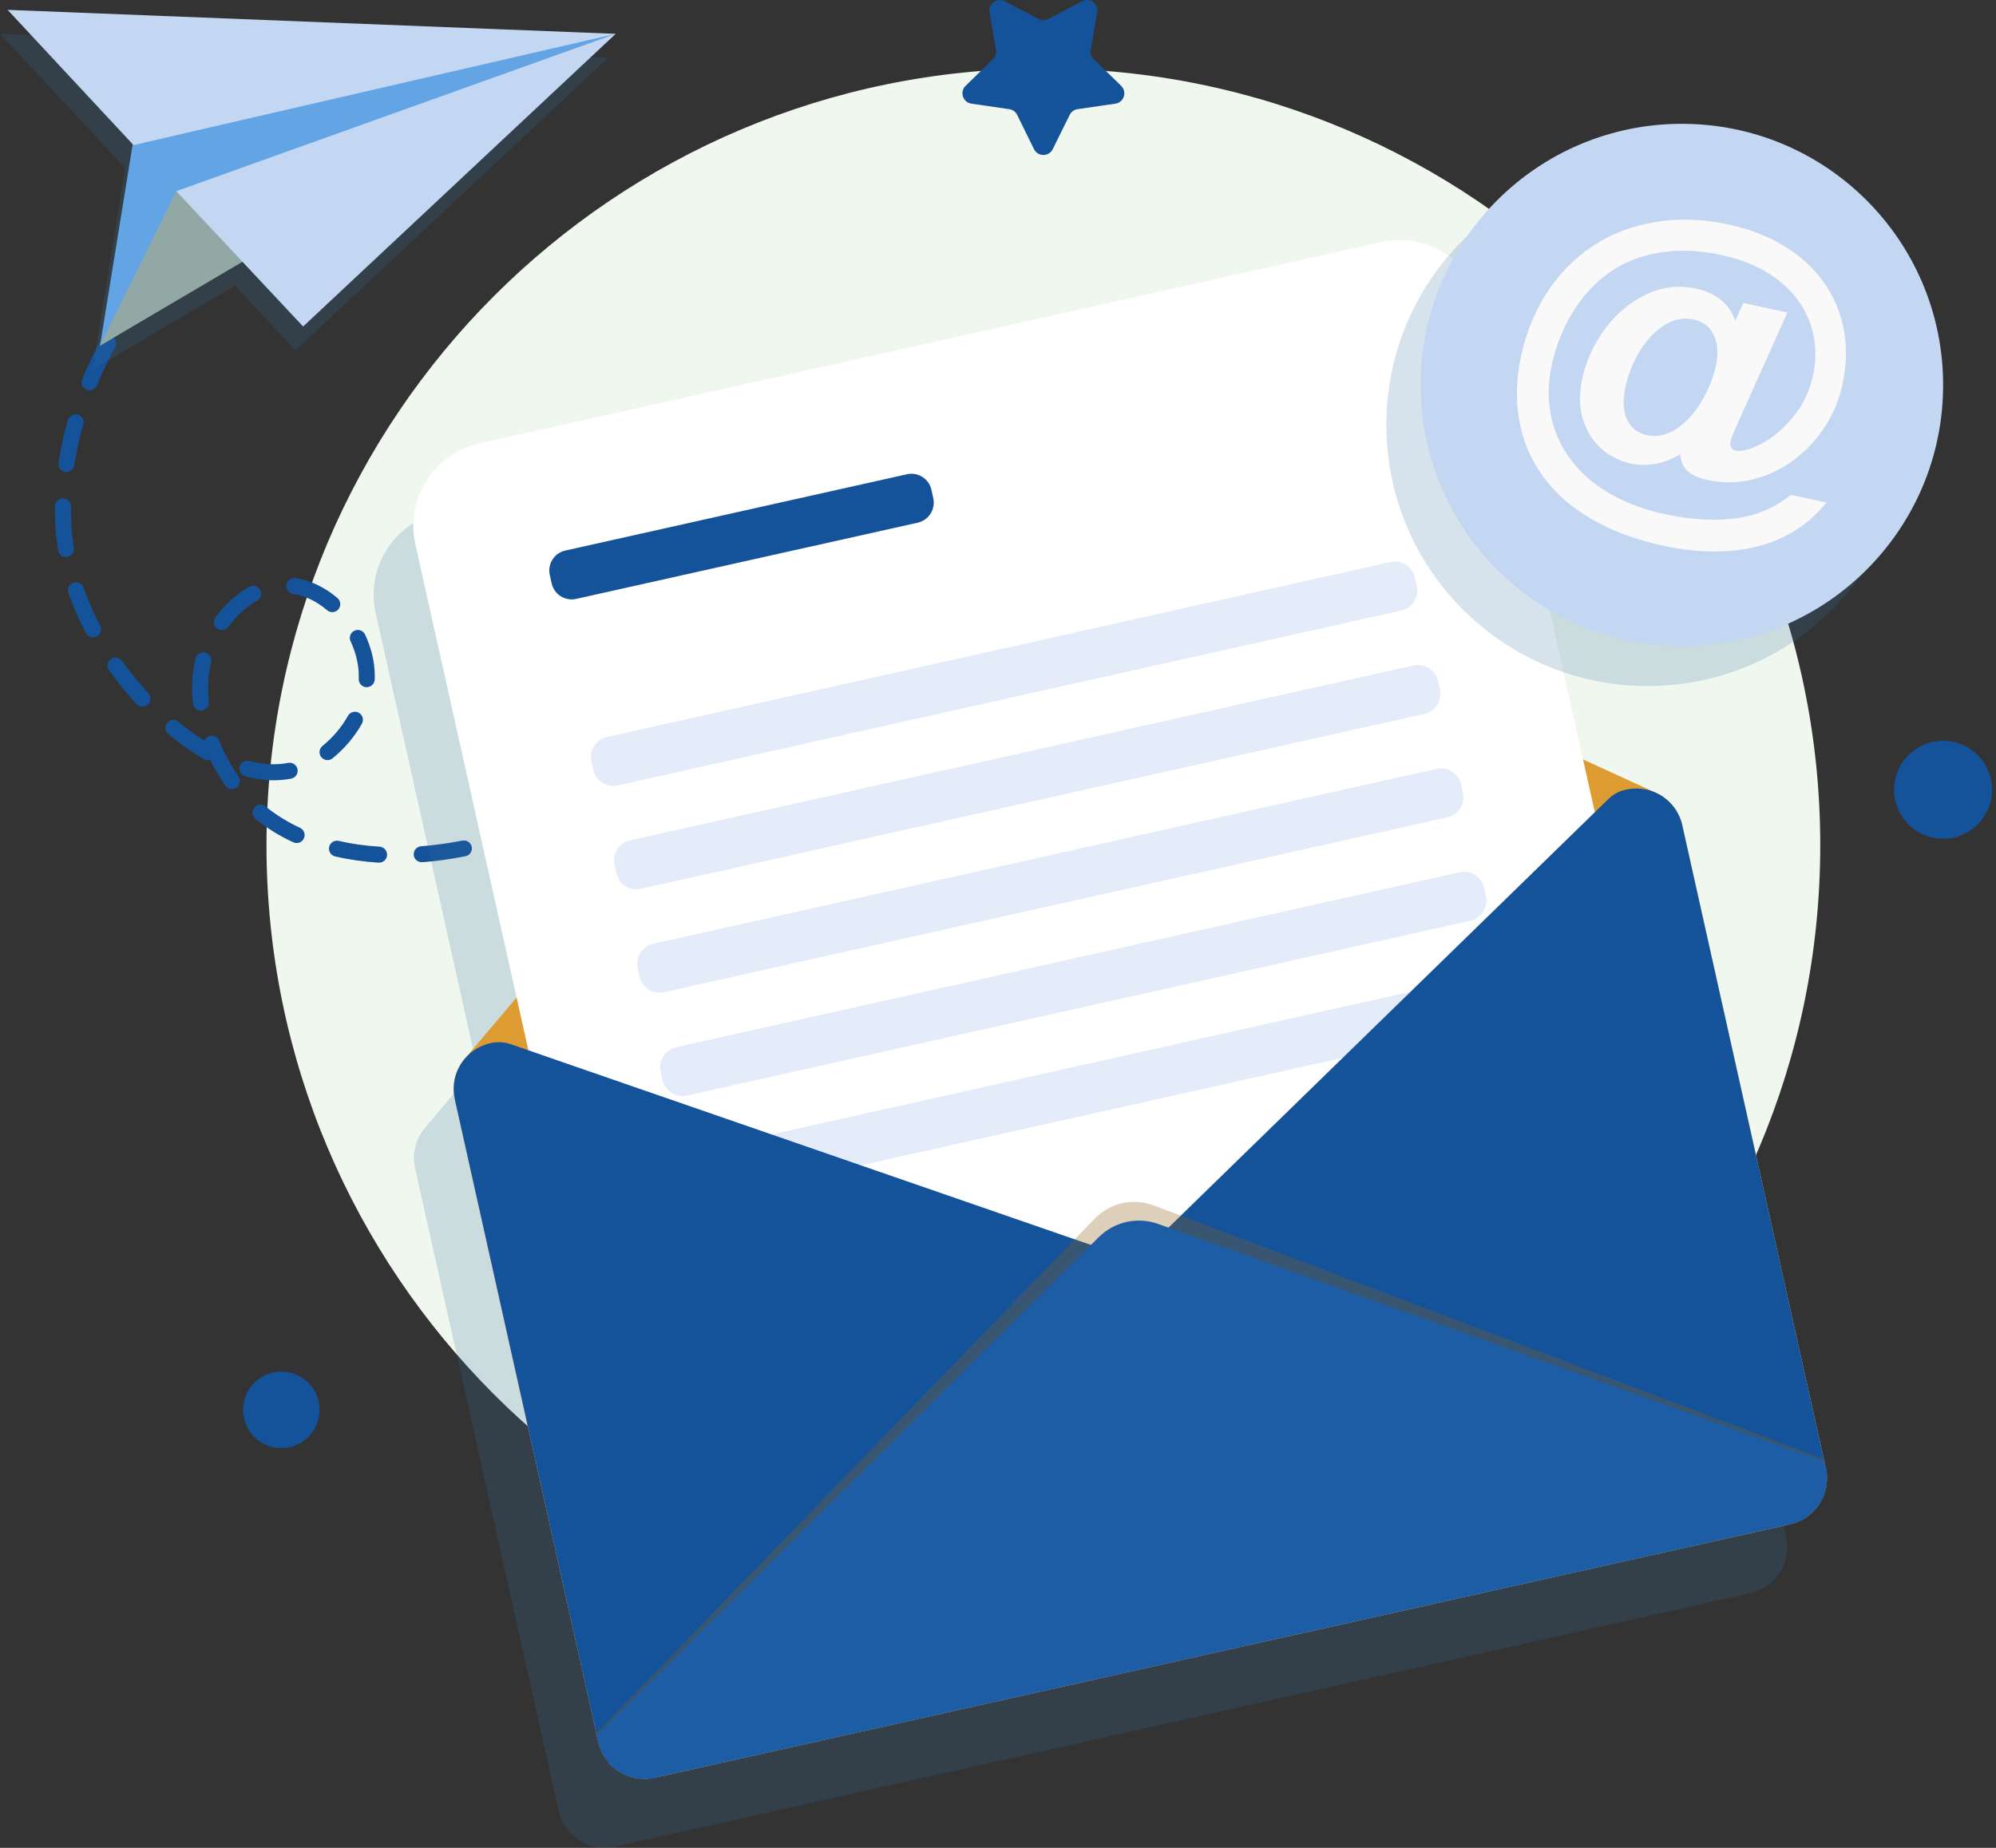 <svg width="216" height="200" viewBox="0 0 216 200" fill="none" xmlns="http://www.w3.org/2000/svg">
<rect x="0" y="0" width="216" height="200" fill="#333333" stroke="none"/>
<path d="M34.579 152.597C34.579 154.878 32.729 156.736 30.44 156.736C28.151 156.736 26.301 154.878 26.301 152.597C26.301 150.308 28.151 148.45 30.44 148.45C32.729 148.45 34.579 150.308 34.579 152.597Z" fill="#14539A"/>
<path d="M215.576 85.483C215.576 88.411 213.204 90.783 210.277 90.783C207.349 90.783 204.969 88.411 204.969 85.483C204.969 82.547 207.349 80.175 210.277 80.175C213.204 80.175 215.576 82.547 215.576 85.483Z" fill="#14539A"/>
<path d="M196.982 91.479C196.982 137.908 159.344 175.554 112.915 175.554C66.477 175.554 28.839 137.908 28.839 91.479C28.839 45.05 66.477 7.412 112.915 7.412C159.344 7.412 196.982 45.05 196.982 91.479Z" fill="#F0F7EE"/>
<path d="M41.023 93.37C41.007 93.37 40.99 93.37 40.973 93.37C39.34 93.27 37.755 93.038 36.271 92.698C35.806 92.59 35.516 92.126 35.624 91.662C35.723 91.197 36.196 90.907 36.66 91.014C38.054 91.338 39.538 91.545 41.081 91.637C41.554 91.67 41.919 92.076 41.886 92.557C41.861 93.013 41.479 93.37 41.023 93.37ZM45.635 93.32C45.187 93.32 44.805 92.98 44.772 92.524C44.739 92.051 45.095 91.628 45.568 91.595C47.028 91.479 48.529 91.272 50.039 90.981C50.511 90.89 50.959 91.189 51.05 91.662C51.142 92.126 50.843 92.582 50.37 92.673C48.803 92.989 47.227 93.204 45.701 93.32C45.679 93.32 45.657 93.32 45.635 93.32ZM54.675 91.562C54.302 91.562 53.962 91.321 53.846 90.948C53.705 90.492 53.962 90.011 54.418 89.87C55.836 89.43 57.271 88.908 58.672 88.319C59.12 88.137 59.618 88.344 59.809 88.784C59.991 89.223 59.784 89.737 59.344 89.92C57.885 90.525 56.4 91.064 54.932 91.52C54.843 91.548 54.758 91.562 54.675 91.562ZM32.099 91.247C31.974 91.247 31.85 91.222 31.734 91.164C30.224 90.467 28.848 89.613 27.645 88.618C27.272 88.311 27.222 87.763 27.529 87.398C27.828 87.034 28.375 86.975 28.74 87.282C29.835 88.178 31.087 88.958 32.464 89.596C32.895 89.795 33.086 90.31 32.887 90.741C32.737 91.064 32.422 91.247 32.099 91.247ZM25.099 85.408C24.825 85.408 24.56 85.275 24.386 85.035C23.788 84.164 23.241 83.227 22.76 82.256C22.553 82.314 22.312 82.289 22.105 82.173C20.803 81.435 19.492 80.514 18.198 79.453C17.833 79.146 17.784 78.607 18.09 78.234C18.389 77.869 18.936 77.819 19.301 78.118C20.23 78.889 21.176 79.569 22.113 80.166C22.196 79.951 22.37 79.776 22.594 79.685C23.034 79.511 23.54 79.718 23.722 80.166C24.261 81.51 24.991 82.853 25.812 84.056C26.086 84.446 25.986 84.985 25.596 85.259C25.439 85.358 25.273 85.408 25.099 85.408ZM29.627 84.454C28.649 84.454 27.62 84.313 26.559 84.039C26.102 83.915 25.82 83.451 25.945 82.986C26.061 82.522 26.534 82.24 26.998 82.364C28.499 82.754 29.918 82.82 31.178 82.571C31.651 82.48 32.099 82.787 32.198 83.251C32.29 83.724 31.983 84.18 31.518 84.272C30.913 84.388 30.274 84.454 29.627 84.454ZM35.45 82.273C35.193 82.273 34.944 82.157 34.77 81.949C34.471 81.576 34.529 81.029 34.902 80.73C36.022 79.826 36.967 78.706 37.656 77.479C37.888 77.064 38.411 76.915 38.834 77.147C39.248 77.379 39.398 77.902 39.165 78.325C38.377 79.735 37.274 81.037 35.989 82.074C35.831 82.206 35.64 82.273 35.45 82.273ZM21.74 76.907C21.308 76.907 20.935 76.583 20.886 76.144C20.811 75.563 20.778 74.983 20.778 74.418C20.778 73.324 20.91 72.254 21.168 71.242C21.284 70.786 21.756 70.504 22.221 70.62C22.685 70.744 22.959 71.217 22.843 71.673C22.619 72.544 22.511 73.465 22.511 74.418C22.511 74.908 22.536 75.422 22.602 75.936C22.652 76.417 22.32 76.84 21.839 76.898C21.806 76.904 21.773 76.907 21.74 76.907ZM15.412 76.475C15.179 76.475 14.947 76.384 14.773 76.202C13.711 75.049 12.708 73.813 11.795 72.536C11.522 72.146 11.605 71.607 11.995 71.325C12.384 71.051 12.923 71.142 13.205 71.532C14.076 72.751 15.03 73.921 16.05 75.024C16.374 75.372 16.349 75.92 16 76.251C15.835 76.401 15.619 76.475 15.412 76.475ZM39.688 74.377C39.677 74.377 39.666 74.377 39.655 74.377C39.174 74.36 38.8 73.954 38.817 73.481C38.822 73.382 38.825 73.282 38.825 73.183C38.825 73.006 38.82 72.829 38.809 72.652C38.734 71.59 38.435 70.471 37.938 69.409C37.739 68.978 37.921 68.463 38.352 68.264C38.784 68.057 39.306 68.248 39.505 68.679C40.094 69.923 40.451 71.258 40.534 72.536C40.55 72.751 40.559 72.967 40.559 73.183C40.559 73.304 40.556 73.426 40.55 73.548C40.534 74.012 40.144 74.377 39.688 74.377ZM10.07 68.978C9.755 68.978 9.457 68.812 9.299 68.522C8.635 67.269 8.071 66.008 7.624 64.781C7.546 64.576 7.474 64.369 7.408 64.159C7.25 63.711 7.499 63.222 7.947 63.064C8.403 62.915 8.893 63.155 9.042 63.611C9.108 63.805 9.177 63.996 9.249 64.184C9.672 65.345 10.203 66.531 10.833 67.709C11.057 68.132 10.891 68.654 10.468 68.878C10.344 68.945 10.203 68.978 10.07 68.978ZM24.012 68.198C23.83 68.198 23.656 68.148 23.498 68.032C23.117 67.75 23.034 67.211 23.316 66.821C24.377 65.386 25.646 64.234 26.982 63.495C27.405 63.272 27.927 63.421 28.159 63.844C28.392 64.258 28.234 64.781 27.819 65.013C26.691 65.635 25.621 66.614 24.709 67.85C24.543 68.082 24.278 68.198 24.012 68.198ZM35.956 66.257C35.757 66.257 35.557 66.183 35.4 66.05C34.272 65.079 33.003 64.474 31.726 64.283C31.253 64.209 30.93 63.769 30.996 63.296C31.07 62.824 31.51 62.5 31.983 62.566C33.584 62.807 35.151 63.562 36.52 64.731C36.885 65.046 36.926 65.585 36.619 65.95C36.445 66.149 36.204 66.257 35.956 66.257ZM7.134 60.277C6.711 60.277 6.346 59.971 6.28 59.539C6.056 58.08 5.94 56.57 5.94 55.052V54.803C5.948 54.331 6.338 53.949 6.811 53.949C6.811 53.949 6.814 53.949 6.819 53.949C7.292 53.949 7.682 54.339 7.673 54.82V55.052C7.673 56.487 7.781 57.905 7.989 59.274C8.063 59.747 7.74 60.194 7.267 60.261C7.223 60.272 7.178 60.277 7.134 60.277ZM7.184 51.079C7.14 51.079 7.096 51.077 7.051 51.071C6.579 50.996 6.255 50.557 6.33 50.084C6.562 48.566 6.902 47.015 7.342 45.473C7.474 45.017 7.955 44.751 8.412 44.884C8.876 45.017 9.141 45.489 9.009 45.954C8.586 47.422 8.262 48.898 8.038 50.35C7.972 50.773 7.607 51.079 7.184 51.079ZM9.697 42.23C9.589 42.23 9.481 42.205 9.374 42.163C8.926 41.981 8.718 41.475 8.901 41.035C9.49 39.609 10.17 38.182 10.925 36.789C11.149 36.366 11.671 36.209 12.094 36.432C12.517 36.665 12.666 37.187 12.442 37.61C11.721 38.954 11.066 40.331 10.502 41.691C10.361 42.023 10.037 42.23 9.697 42.23ZM14.06 34.11C13.894 34.11 13.728 34.06 13.579 33.961C13.181 33.704 13.073 33.165 13.338 32.767C14.192 31.481 15.121 30.212 16.1 28.976C16.398 28.603 16.938 28.545 17.311 28.843C17.684 29.134 17.75 29.681 17.452 30.054C16.506 31.249 15.602 32.484 14.781 33.72C14.615 33.977 14.333 34.11 14.06 34.11ZM19.791 26.894C19.575 26.894 19.368 26.811 19.202 26.654C18.854 26.33 18.829 25.783 19.16 25.435C19.94 24.605 20.761 23.768 21.599 22.963C21.947 22.64 22.495 22.648 22.826 22.996C23.15 23.336 23.142 23.892 22.793 24.215C21.98 25.003 21.176 25.808 20.421 26.612C20.255 26.795 20.023 26.894 19.791 26.894Z" fill="#14539A"/>
<g style="mix-blend-mode:multiply" opacity="0.2">
<path d="M193.415 167.393C193.415 167.387 193.415 167.382 193.415 167.376C193.415 167.368 193.415 167.352 193.415 167.343C193.415 167.285 193.415 167.227 193.407 167.169C193.399 167.103 193.398 167.045 193.39 166.978C193.39 166.956 193.387 166.931 193.382 166.904C193.382 166.887 193.382 166.871 193.382 166.854C193.374 166.812 193.365 166.771 193.357 166.73C193.357 166.691 193.352 166.652 193.34 166.613C193.324 166.522 193.307 166.431 193.291 166.348L193.241 166.132L193.083 165.411L177.765 96.795C177.74 96.704 177.723 96.621 177.698 96.538C177.682 96.48 177.665 96.414 177.64 96.356C177.624 96.284 177.601 96.212 177.574 96.14C177.552 96.085 177.527 96.027 177.499 95.966C177.483 95.908 177.458 95.858 177.433 95.8C177.4 95.725 177.366 95.659 177.325 95.584C177.25 95.435 177.176 95.294 177.084 95.162C177.084 95.153 177.076 95.153 177.076 95.145C177.018 95.062 176.96 94.979 176.902 94.896C176.686 94.597 176.446 94.332 176.172 94.091C176.106 94.031 176.037 93.973 175.965 93.917C175.81 93.796 175.65 93.682 175.484 93.577C175.426 93.544 175.376 93.511 175.318 93.478C175.243 93.436 175.169 93.395 175.094 93.362C175.083 93.351 175.069 93.342 175.052 93.337L174.754 93.204C174.754 93.204 174.754 93.196 174.746 93.204L167.016 89.663L156.059 40.588C154.965 35.669 150.079 32.567 145.161 33.67L47.575 55.459C42.657 56.553 39.555 61.43 40.658 66.357L51.614 115.423L46.115 121.918L45.9 122.175C45.894 122.186 45.886 122.197 45.875 122.208C45.319 122.921 44.954 123.775 44.838 124.688C44.764 125.26 44.788 125.857 44.921 126.454L60.364 195.617L60.406 195.791L60.447 196.007C60.48 196.14 60.514 196.264 60.555 196.388C60.561 196.416 60.569 196.444 60.58 196.471C60.586 196.494 60.591 196.516 60.597 196.538C60.602 196.549 60.608 196.56 60.613 196.571C60.619 196.582 60.621 196.593 60.621 196.604C60.646 196.679 60.679 196.753 60.704 196.828C60.713 196.836 60.713 196.853 60.721 196.87C60.738 196.897 60.751 196.925 60.763 196.952C60.773 196.98 60.787 197.008 60.804 197.035C60.809 197.052 60.815 197.069 60.821 197.085C60.826 197.096 60.834 197.11 60.845 197.127C60.879 197.204 60.917 197.281 60.962 197.359C60.967 197.37 60.975 197.384 60.986 197.4C61.003 197.434 61.022 197.467 61.044 197.5C61.061 197.533 61.078 197.566 61.102 197.599C61.152 197.674 61.202 197.757 61.252 197.832C61.257 197.832 61.26 197.834 61.26 197.84C61.302 197.89 61.335 197.939 61.376 197.989C61.393 198.014 61.409 198.031 61.426 198.056C61.476 198.122 61.526 198.188 61.584 198.246C61.589 198.257 61.597 198.268 61.608 198.279C61.62 198.291 61.631 198.302 61.642 198.313C61.675 198.354 61.708 198.387 61.749 198.429C61.766 198.445 61.783 198.454 61.791 198.47C61.857 198.537 61.924 198.6 61.99 198.661C62.007 198.669 62.015 198.686 62.031 198.702C62.098 198.761 62.164 198.819 62.239 198.868C62.272 198.896 62.305 198.924 62.338 198.951C62.388 198.99 62.438 199.029 62.488 199.067C62.513 199.084 62.537 199.092 62.554 199.109C62.654 199.175 62.753 199.236 62.852 199.291C62.886 199.313 62.919 199.333 62.952 199.349C62.993 199.374 63.035 199.399 63.077 199.416C63.237 199.504 63.406 199.582 63.582 199.648C63.61 199.659 63.64 199.67 63.674 199.681C63.712 199.698 63.754 199.714 63.798 199.731C63.87 199.753 63.939 199.775 64.005 199.797C64.047 199.814 64.097 199.822 64.146 199.83C64.196 199.842 64.249 199.855 64.304 199.872C64.354 199.883 64.403 199.894 64.453 199.905C64.536 199.922 64.627 199.93 64.71 199.938C64.721 199.944 64.735 199.947 64.752 199.947C64.785 199.955 64.81 199.963 64.843 199.963C64.887 199.969 64.931 199.974 64.976 199.98C64.992 199.98 65.012 199.98 65.034 199.98C65.039 199.98 65.045 199.98 65.05 199.98C65.158 199.996 65.266 199.996 65.366 199.996C65.399 199.996 65.424 200.005 65.457 199.996C65.468 199.996 65.482 199.996 65.498 199.996C65.515 199.996 65.534 199.996 65.556 199.996C65.623 199.996 65.689 199.996 65.755 199.988C65.755 199.988 65.758 199.988 65.764 199.988C65.78 199.988 65.797 199.985 65.813 199.98C65.836 199.98 65.855 199.98 65.871 199.98C65.913 199.971 65.954 199.971 65.988 199.963C66.004 199.963 66.024 199.963 66.046 199.963C66.057 199.958 66.071 199.955 66.087 199.955C66.145 199.947 66.212 199.938 66.27 199.93C66.358 199.913 66.447 199.894 66.535 199.872L189.152 172.502L189.426 172.436C189.514 172.419 189.603 172.397 189.691 172.369C189.749 172.353 189.816 172.336 189.874 172.32C189.89 172.311 189.907 172.303 189.923 172.303C189.948 172.295 189.981 172.278 190.015 172.27C190.023 172.262 190.039 172.262 190.056 172.253C190.095 172.242 190.128 172.231 190.156 172.22C190.156 172.212 190.164 172.212 190.172 172.212C190.214 172.195 190.255 172.179 190.288 172.162C190.321 172.145 190.355 172.137 190.388 172.121C190.393 172.121 190.399 172.118 190.404 172.112C190.404 172.112 190.407 172.112 190.413 172.112C190.451 172.09 190.493 172.071 190.537 172.054C190.637 172.004 190.728 171.955 190.819 171.905C190.825 171.899 190.827 171.897 190.827 171.897C190.855 171.886 190.877 171.872 190.894 171.855C190.927 171.839 190.957 171.822 190.985 171.805C191.002 171.797 191.018 171.789 191.035 171.78C191.043 171.772 191.06 171.764 191.068 171.756C191.093 171.739 191.109 171.722 191.134 171.706C191.333 171.573 191.516 171.432 191.69 171.283C191.695 171.277 191.701 171.272 191.707 171.266C191.734 171.244 191.762 171.219 191.789 171.192C191.823 171.167 191.848 171.142 191.872 171.117C191.9 171.089 191.93 171.059 191.964 171.026C191.975 171.015 191.989 171.001 192.005 170.984C192.016 170.968 192.03 170.951 192.047 170.935C192.091 170.885 192.138 170.835 192.188 170.785C192.193 170.774 192.199 170.766 192.204 170.76C192.237 170.727 192.262 170.686 192.287 170.653C192.315 170.619 192.342 170.586 192.37 170.553C192.381 170.536 192.389 170.523 192.395 170.512C192.403 170.503 192.412 170.495 192.42 170.487C192.447 170.448 192.472 170.412 192.494 170.379C192.519 170.354 192.536 170.321 192.553 170.296C192.569 170.268 192.586 170.243 192.602 170.221C192.619 170.194 192.635 170.166 192.652 170.138C192.685 170.089 192.716 170.036 192.743 169.981C192.776 169.931 192.807 169.876 192.835 169.815C192.851 169.787 192.868 169.757 192.884 169.724C192.929 169.635 192.97 169.547 193.009 169.458C193.025 169.425 193.042 169.384 193.05 169.342C193.061 169.32 193.072 169.295 193.083 169.267C193.105 169.212 193.128 169.154 193.15 169.093C193.166 169.052 193.175 169.01 193.183 168.977C193.199 168.936 193.208 168.894 193.224 168.861C193.233 168.82 193.241 168.77 193.258 168.737C193.291 168.621 193.307 168.496 193.332 168.372C193.332 168.363 193.34 168.355 193.34 168.339C193.34 168.305 193.349 168.264 193.357 168.214C193.363 168.17 193.368 168.126 193.374 168.081C193.379 168.076 193.382 168.07 193.382 168.065C193.382 168.023 193.39 167.99 193.39 167.949C193.396 167.91 193.399 167.874 193.399 167.841C193.399 167.819 193.401 167.799 193.407 167.783C193.407 167.775 193.407 167.766 193.407 167.758C193.407 167.7 193.415 167.65 193.415 167.592C193.415 167.564 193.415 167.534 193.415 167.501C193.415 167.484 193.415 167.468 193.415 167.451C193.415 167.434 193.415 167.415 193.415 167.393Z" fill="#306C9E"/>
</g>
<path d="M182.053 89.331L197.587 158.892C197.604 158.975 197.62 159.058 197.637 159.149C197.642 159.188 197.648 159.229 197.653 159.274C197.662 159.307 197.67 159.348 197.67 159.39C197.678 159.406 197.678 159.423 197.678 159.439C197.678 159.467 197.681 159.492 197.687 159.514C197.695 159.58 197.695 159.639 197.703 159.705C197.703 159.763 197.703 159.829 197.703 159.887C197.709 159.915 197.709 159.943 197.703 159.97C197.711 159.995 197.711 160.02 197.711 160.045C197.711 160.073 197.709 160.1 197.703 160.128C197.703 160.186 197.703 160.244 197.703 160.294C197.703 160.302 197.703 160.31 197.695 160.319C197.687 160.418 197.687 160.509 197.67 160.601C197.676 160.606 197.676 160.612 197.67 160.617C197.664 160.667 197.659 160.714 197.653 160.758C197.645 160.8 197.637 160.841 197.637 160.883C197.629 160.891 197.629 160.907 197.629 160.916C197.604 161.032 197.579 161.156 197.546 161.272C197.537 161.314 197.529 161.355 197.512 161.397C197.504 161.438 197.488 161.471 197.479 161.513C197.463 161.554 197.454 161.588 197.438 161.629C197.413 161.704 197.388 161.787 197.355 161.861C197.338 161.911 197.322 161.953 197.305 161.994C197.255 162.102 197.206 162.201 197.156 162.309C197.117 162.381 197.078 162.453 197.04 162.525C196.998 162.591 196.957 162.666 196.915 162.732C196.899 162.765 196.874 162.799 196.849 162.832C196.832 162.857 196.816 162.89 196.791 162.915C196.769 162.948 196.744 162.984 196.716 163.022C196.708 163.031 196.7 163.039 196.691 163.056C196.631 163.139 196.567 163.219 196.501 163.296C196.49 163.302 196.481 163.31 196.476 163.321C196.426 163.379 196.368 163.445 196.31 163.503C196.293 163.528 196.277 163.545 196.26 163.562C196.227 163.595 196.194 163.625 196.161 163.653C196.136 163.686 196.111 163.703 196.086 163.727C196.058 163.755 196.031 163.783 196.003 163.81C195.804 163.987 195.591 164.148 195.364 164.291C195.348 164.3 195.339 164.308 195.323 164.316C195.306 164.325 195.29 164.341 195.273 164.349C195.223 164.374 195.174 164.408 195.115 164.441C195.024 164.499 194.925 164.54 194.834 164.59C194.784 164.612 194.734 164.634 194.684 164.656C194.651 164.673 194.618 164.69 194.585 164.698C194.543 164.714 194.502 164.731 194.469 164.748C194.46 164.756 194.452 164.756 194.452 164.756C194.419 164.767 194.386 164.778 194.352 164.789C194.336 164.797 194.319 164.806 194.303 164.806C194.278 164.814 194.245 164.831 194.22 164.839C194.203 164.847 194.187 164.847 194.17 164.855C194.112 164.872 194.046 164.889 193.988 164.905C193.899 164.933 193.811 164.958 193.722 164.98L70.831 192.416C70.743 192.433 70.654 192.449 70.566 192.466C70.5 192.474 70.442 192.482 70.375 192.491C70.309 192.502 70.24 192.51 70.168 192.516C70.126 192.524 70.085 192.524 70.043 192.524C69.944 192.532 69.844 192.54 69.745 192.54C69.72 192.54 69.695 192.54 69.662 192.532C69.554 192.532 69.446 192.532 69.338 192.524C69.281 192.516 69.214 192.516 69.156 192.507C68.866 192.474 68.576 192.416 68.302 192.333C68.23 192.311 68.161 192.289 68.094 192.267C68.011 192.242 67.937 192.217 67.862 192.184C67.406 192.001 66.975 191.761 66.585 191.454C66.496 191.388 66.408 191.316 66.32 191.238C66.032 190.978 65.775 190.688 65.548 190.367C65.498 190.293 65.449 190.218 65.399 190.135C65.341 190.061 65.299 189.978 65.25 189.895C65.205 189.812 65.164 189.729 65.125 189.646C65.084 189.563 65.051 189.488 65.017 189.405C65.009 189.397 65.009 189.38 65.001 189.364C64.968 189.289 64.943 189.206 64.91 189.132C64.91 189.123 64.91 189.115 64.901 189.107C64.885 189.049 64.868 188.991 64.843 188.924C64.81 188.8 64.777 188.675 64.744 188.551L49.218 118.99C49.085 118.393 49.06 117.796 49.135 117.224C49.251 116.311 49.616 115.457 50.171 114.744C50.177 114.733 50.185 114.722 50.196 114.71L50.412 114.462C51.092 113.699 52.013 113.143 53.083 112.902L175.965 85.466C176.089 85.441 176.205 85.416 176.33 85.4C176.346 85.392 176.371 85.392 176.388 85.392C176.504 85.375 176.628 85.358 176.736 85.35C176.761 85.35 176.794 85.35 176.819 85.35C176.919 85.345 177.018 85.342 177.118 85.342C177.14 85.342 177.165 85.342 177.192 85.342C177.314 85.347 177.436 85.356 177.557 85.367C177.673 85.375 177.79 85.392 177.897 85.408C178.055 85.433 178.213 85.466 178.362 85.508C178.45 85.53 178.536 85.555 178.619 85.582C178.763 85.627 178.904 85.679 179.042 85.74L179.349 85.881C179.36 85.886 179.371 85.892 179.382 85.897C179.465 85.931 179.54 85.972 179.614 86.022C179.672 86.047 179.722 86.08 179.78 86.113C179.946 86.218 180.106 86.334 180.261 86.462C180.333 86.517 180.399 86.572 180.46 86.627C180.734 86.868 180.983 87.142 181.198 87.44C181.256 87.515 181.314 87.598 181.373 87.689L181.381 87.697C181.464 87.83 181.547 87.979 181.621 88.12C181.655 88.195 181.688 88.261 181.721 88.336C181.746 88.394 181.771 88.444 181.796 88.502C181.818 88.563 181.84 88.623 181.862 88.684C181.889 88.751 181.914 88.82 181.936 88.892C181.961 88.95 181.978 89.016 181.986 89.074C182.011 89.157 182.036 89.248 182.053 89.331Z" fill="#F9C067"/>
<path d="M181.381 87.697L49.135 117.223C49.251 116.311 49.616 115.457 50.172 114.744C50.177 114.733 50.185 114.722 50.196 114.71L50.412 114.462L101.295 54.273C102.788 52.498 105.284 51.942 107.391 52.913L179.042 85.74L179.349 85.881C179.36 85.886 179.371 85.892 179.382 85.897C179.465 85.931 179.54 85.972 179.614 86.022C179.672 86.047 179.722 86.08 179.78 86.113C179.946 86.218 180.107 86.334 180.261 86.461C180.333 86.517 180.4 86.572 180.46 86.627C180.734 86.868 180.983 87.141 181.199 87.44C181.257 87.515 181.315 87.598 181.373 87.689L181.381 87.697Z" fill="#DD9B31"/>
<path d="M183.736 137.834L68.326 163.603L44.946 58.892C43.851 53.974 46.945 49.089 51.871 47.994L149.457 26.206C154.376 25.103 159.253 28.205 160.356 33.123L183.736 137.834Z" fill="white"/>
<path d="M151.647 66.075L66.842 85.01C65.656 85.275 64.47 84.52 64.205 83.326L63.998 82.414C63.732 81.219 64.487 80.033 65.673 79.768L150.478 60.833C151.664 60.568 152.85 61.322 153.115 62.508L153.323 63.429C153.588 64.615 152.833 65.809 151.647 66.075Z" fill="#E4ECF9"/>
<path d="M154.144 77.263L69.347 96.198C68.153 96.464 66.967 95.709 66.701 94.523L66.494 93.602C66.228 92.416 66.983 91.222 68.177 90.957L152.974 72.022C154.16 71.756 155.346 72.519 155.612 73.705L155.819 74.618C156.085 75.812 155.33 76.998 154.144 77.263Z" fill="#E4ECF9"/>
<path d="M156.64 88.452L71.843 107.387C70.657 107.652 69.463 106.897 69.198 105.711L68.999 104.791C68.733 103.605 69.488 102.419 70.674 102.153L155.471 83.218C156.657 82.953 157.851 83.707 158.116 84.894L158.315 85.814C158.581 87 157.826 88.186 156.64 88.452Z" fill="#E4ECF9"/>
<path d="M159.136 99.648L74.34 118.575C73.154 118.84 71.968 118.086 71.702 116.9L71.495 115.979C71.229 114.793 71.984 113.607 73.17 113.342L157.967 94.407C159.161 94.141 160.347 94.896 160.613 96.082L160.82 97.003C161.086 98.189 160.331 99.383 159.136 99.648Z" fill="#E4ECF9"/>
<path d="M161.641 110.837L76.836 129.772C75.65 130.037 74.464 129.283 74.199 128.088L73.991 127.176C73.726 125.982 74.481 124.796 75.667 124.53L160.472 105.595C161.658 105.33 162.844 106.084 163.109 107.279L163.317 108.191C163.582 109.385 162.827 110.571 161.641 110.837Z" fill="#E4ECF9"/>
<path d="M99.321 56.57L62.338 64.823C61.152 65.088 59.966 64.333 59.701 63.147L59.494 62.227C59.228 61.041 59.983 59.855 61.169 59.589L98.151 51.329C99.338 51.063 100.532 51.818 100.797 53.004L100.996 53.925C101.262 55.111 100.507 56.305 99.321 56.57Z" fill="#14539A"/>
<path d="M123.821 140.803V140.811C123.672 141.06 123.489 141.309 123.257 141.524L71.105 192.35L70.831 192.416C70.326 192.524 69.828 192.565 69.338 192.524C69.272 192.518 69.206 192.513 69.139 192.507C68.285 192.408 67.472 192.092 66.784 191.603C66.718 191.559 66.651 191.509 66.585 191.454C66.394 191.313 66.212 191.147 66.046 190.964C65.98 190.906 65.93 190.848 65.872 190.79C65.822 190.724 65.764 190.658 65.714 190.591C65.258 190.011 64.918 189.322 64.744 188.551L49.218 118.99C49.085 118.393 49.06 117.796 49.135 117.223C49.251 116.311 49.616 115.457 50.171 114.744C50.177 114.732 50.185 114.721 50.196 114.71L50.412 114.462C51.092 113.698 52.013 113.143 53.083 112.902C53.821 112.736 54.6 112.778 55.313 113.027L60.257 114.744L115.959 134.019L118.057 134.74L122.055 136.125C122.353 136.233 122.627 136.374 122.867 136.54C124.228 137.494 124.642 139.368 123.821 140.803Z" fill="#14539A"/>
<path d="M182.053 89.331L197.587 158.892C197.604 158.975 197.62 159.058 197.637 159.149C197.643 159.188 197.648 159.229 197.654 159.274C197.662 159.307 197.67 159.348 197.67 159.39C197.678 159.406 197.679 159.423 197.679 159.439C197.679 159.467 197.681 159.492 197.687 159.514C197.695 159.58 197.695 159.639 197.703 159.705C197.703 159.763 197.703 159.829 197.703 159.887C197.712 159.896 197.712 159.904 197.712 159.912C197.712 159.929 197.712 159.954 197.703 159.97C197.712 159.995 197.712 160.02 197.712 160.045C197.712 160.073 197.709 160.1 197.703 160.128C197.703 160.186 197.703 160.236 197.703 160.294C197.703 160.302 197.703 160.31 197.695 160.319C197.695 160.418 197.687 160.512 197.67 160.601C197.676 160.606 197.676 160.612 197.67 160.617C197.662 160.667 197.662 160.708 197.654 160.758C197.645 160.791 197.637 160.833 197.637 160.883C197.632 160.888 197.629 160.899 197.629 160.916C197.604 161.032 197.579 161.156 197.546 161.272C197.537 161.314 197.529 161.355 197.513 161.397C197.504 161.438 197.488 161.471 197.479 161.513C197.463 161.554 197.455 161.588 197.438 161.629C197.413 161.704 197.388 161.787 197.355 161.861C197.338 161.911 197.322 161.953 197.305 161.994C197.256 162.102 197.206 162.201 197.156 162.309C197.117 162.381 197.079 162.453 197.04 162.525C196.998 162.591 196.957 162.666 196.915 162.732C196.899 162.765 196.874 162.799 196.849 162.832C196.833 162.857 196.816 162.89 196.791 162.915C196.769 162.948 196.744 162.984 196.716 163.022C196.708 163.031 196.7 163.039 196.692 163.056C196.631 163.139 196.567 163.219 196.501 163.296C196.49 163.302 196.481 163.31 196.476 163.321C196.426 163.379 196.368 163.445 196.31 163.503C196.293 163.528 196.277 163.545 196.26 163.562C196.227 163.595 196.194 163.625 196.161 163.653C196.136 163.686 196.111 163.703 196.086 163.727C196.058 163.755 196.031 163.783 196.003 163.81C195.804 163.987 195.591 164.148 195.364 164.291C195.348 164.3 195.34 164.308 195.323 164.316C195.306 164.325 195.29 164.341 195.273 164.349C195.224 164.374 195.174 164.408 195.116 164.441C195.024 164.499 194.925 164.54 194.834 164.59C194.784 164.612 194.734 164.634 194.684 164.656C194.651 164.673 194.618 164.69 194.585 164.698C194.543 164.714 194.502 164.731 194.469 164.748L194.452 164.756C194.419 164.764 194.386 164.781 194.353 164.789C194.336 164.797 194.319 164.806 194.303 164.806C194.275 164.817 194.248 164.828 194.22 164.839C194.203 164.847 194.187 164.847 194.17 164.855C194.112 164.872 194.046 164.889 193.988 164.905C193.899 164.933 193.811 164.958 193.722 164.98L193.449 165.038L124.626 141.218C124.327 141.118 124.054 140.977 123.821 140.811V140.803C122.453 139.849 122.038 137.983 122.868 136.54C123.009 136.283 123.199 136.042 123.423 135.818L126.45 132.866L128.035 131.323L170.251 90.185L174.082 86.453C174.572 85.972 175.185 85.64 175.857 85.491L175.965 85.466C176.089 85.441 176.206 85.416 176.33 85.4C176.347 85.392 176.371 85.392 176.388 85.392C176.504 85.375 176.629 85.358 176.736 85.35C176.761 85.35 176.794 85.35 176.819 85.35C176.919 85.345 177.018 85.342 177.118 85.342C177.14 85.342 177.165 85.342 177.193 85.342C177.314 85.347 177.436 85.356 177.557 85.367C177.674 85.375 177.79 85.392 177.898 85.408C178.055 85.433 178.213 85.466 178.362 85.508C178.45 85.53 178.536 85.555 178.619 85.582C178.763 85.627 178.904 85.679 179.042 85.74L179.349 85.881C179.36 85.886 179.371 85.892 179.382 85.897C179.465 85.931 179.54 85.972 179.614 86.022C179.672 86.047 179.722 86.08 179.78 86.113C179.946 86.218 180.106 86.334 180.261 86.462C180.333 86.517 180.4 86.572 180.46 86.627C180.734 86.868 180.983 87.142 181.199 87.44C181.257 87.515 181.315 87.598 181.373 87.689L181.381 87.697C181.464 87.83 181.547 87.979 181.622 88.12C181.655 88.195 181.688 88.261 181.721 88.336C181.746 88.394 181.771 88.444 181.796 88.502C181.818 88.563 181.84 88.623 181.862 88.684C181.89 88.751 181.915 88.82 181.937 88.892C181.962 88.95 181.978 89.016 181.986 89.074C182.011 89.157 182.036 89.248 182.053 89.331Z" fill="#14539A"/>
<g style="mix-blend-mode:multiply" opacity="0.3">
<path d="M197.38 157.946L197.537 158.668C198.176 161.538 196.467 164.366 193.722 164.98L70.831 192.416C68.086 193.03 65.341 191.197 64.694 188.327L64.536 187.605L118.455 131.912C120.13 130.178 122.627 129.623 124.883 130.477L197.38 157.946Z" fill="#8E5F13"/>
</g>
<path d="M197.43 158.195L197.587 158.892C198.201 161.637 196.467 164.366 193.722 164.98L70.832 192.416C68.086 193.03 65.358 191.296 64.744 188.551L64.594 187.854L118.903 133.903C120.587 132.227 123.083 131.672 125.322 132.468L197.43 158.195Z" fill="#1D5DA6"/>
<g style="mix-blend-mode:multiply" opacity="0.2">
<path d="M178.304 17.713C162.686 17.713 150.03 30.37 150.03 45.987C150.03 61.596 162.686 74.253 178.304 74.253C193.913 74.253 206.569 61.596 206.569 45.987C206.569 30.37 193.913 17.713 178.304 17.713Z" fill="#306C9E"/>
</g>
<path d="M210.277 41.674C210.277 57.283 197.62 69.94 182.003 69.94C166.394 69.94 153.737 57.283 153.737 41.674C153.737 26.057 166.394 13.4 182.003 13.4C197.62 13.4 210.277 26.057 210.277 41.674Z" fill="#C4D7F2"/>
<path fill-rule="evenodd" clip-rule="evenodd" d="M187.784 34.707L188.663 32.8L193.424 33.828L187.892 46.161C187.543 46.946 187.341 47.469 187.286 47.729C187.225 48.005 187.247 48.237 187.353 48.425C187.458 48.613 187.607 48.727 187.8 48.765C188.447 48.909 189.376 48.669 190.587 48.044C191.798 47.419 192.943 46.457 194.021 45.157C195.099 43.864 195.826 42.351 196.202 40.621C196.517 39.178 196.539 37.759 196.268 36.366C195.992 34.978 195.439 33.704 194.61 32.542C193.78 31.381 192.663 30.369 191.259 29.507C189.849 28.65 188.185 28.014 186.266 27.599C184.303 27.174 182.451 27.041 180.709 27.201C178.962 27.356 177.367 27.779 175.924 28.47C174.475 29.156 173.184 30.112 172.05 31.34C171.055 32.407 170.203 33.643 169.496 35.047C168.788 36.457 168.265 37.936 167.928 39.484C167.48 41.552 167.483 43.532 167.936 45.423C168.39 47.314 169.277 49.009 170.599 50.507C171.915 52.011 173.632 53.247 175.749 54.214C177.867 55.182 180.358 55.823 183.222 56.139C185.5 56.354 187.493 56.258 189.202 55.848C190.905 55.434 192.439 54.671 193.805 53.559L197.645 54.389C196.738 55.539 195.674 56.509 194.452 57.3C193.23 58.096 191.873 58.693 190.38 59.091C188.881 59.489 187.259 59.688 185.511 59.688C183.764 59.688 181.903 59.475 179.929 59.05C176.971 58.408 174.395 57.446 172.2 56.163C169.999 54.875 168.246 53.324 166.941 51.511C165.642 49.703 164.796 47.695 164.403 45.489C164.016 43.289 164.085 40.961 164.611 38.506C165.169 35.946 166.115 33.646 167.447 31.605C168.78 29.57 170.427 27.906 172.39 26.612C174.348 25.319 176.584 24.459 179.1 24.033C181.61 23.607 184.262 23.696 187.054 24.298C189.338 24.79 191.358 25.576 193.117 26.654C194.881 27.738 196.304 29.051 197.388 30.593C198.477 32.136 199.193 33.842 199.536 35.711C199.885 37.58 199.835 39.545 199.387 41.608C199.039 43.222 198.408 44.74 197.496 46.161C196.584 47.577 195.458 48.785 194.12 49.785C192.777 50.786 191.3 51.486 189.691 51.884C188.082 52.288 186.437 52.307 184.757 51.942C183.778 51.732 183.056 51.403 182.592 50.955C182.122 50.507 181.873 49.902 181.845 49.139C180.579 49.946 179.236 50.338 177.815 50.316C176.399 50.294 175.111 49.882 173.95 49.081C172.788 48.284 171.948 47.181 171.428 45.771C170.908 44.367 170.845 42.755 171.237 40.936C171.647 39.05 172.454 37.284 173.659 35.636C174.87 33.983 176.349 32.736 178.097 31.895C179.844 31.05 181.66 30.831 183.546 31.24C185.713 31.71 187.126 32.866 187.784 34.707ZM175.899 41.906C175.589 43.349 175.65 44.522 176.081 45.423C176.518 46.324 177.223 46.88 178.196 47.09C179.324 47.333 180.416 47.096 181.472 46.377C182.528 45.663 183.427 44.668 184.168 43.391C184.909 42.108 185.42 40.822 185.702 39.534C185.84 38.898 185.887 38.309 185.843 37.768C185.804 37.226 185.68 36.731 185.47 36.283C185.26 35.835 184.969 35.465 184.599 35.172C184.223 34.884 183.772 34.685 183.247 34.575C182.185 34.342 181.143 34.547 180.12 35.188C179.092 35.83 178.207 36.758 177.466 37.975C176.725 39.191 176.203 40.502 175.899 41.906Z" fill="#F9F9F9"/>
<g style="mix-blend-mode:multiply" opacity="0.2">
<path d="M65.805 6.26L0.01 3.664L13.545 18.203L10.004 40.007L25.422 30.934L31.983 37.934L65.805 6.26Z" fill="#306C9E"/>
</g>
<path d="M10.824 37.411L15.991 5.555L66.626 3.664L10.824 37.411Z" fill="#63A4E5"/>
<path d="M14.449 15.706C14.722 15.623 66.626 3.663 66.626 3.663L0.822 1.067L14.449 15.706Z" fill="#C4D7F2"/>
<path d="M19.077 20.691L10.824 37.411L36.378 22.366L19.077 20.691Z" fill="#91A8A4"/>
<path d="M19.077 20.691L32.803 35.338L66.626 3.664L19.077 20.691Z" fill="#C4D7F2"/>
<path d="M113.437 2.055L117.103 0.13C117.933 -0.301 118.895 0.404 118.737 1.325L118.04 5.405C117.974 5.77 118.098 6.143 118.364 6.401L121.325 9.287C121.997 9.942 121.632 11.087 120.703 11.219L116.605 11.816C116.241 11.866 115.925 12.098 115.759 12.43L113.927 16.138C113.512 16.984 112.309 16.984 111.895 16.138L110.07 12.43C109.904 12.098 109.589 11.866 109.216 11.816L105.127 11.219C104.198 11.087 103.825 9.942 104.496 9.287L107.457 6.401C107.723 6.143 107.847 5.77 107.781 5.405L107.084 1.325C106.926 0.404 107.897 -0.301 108.726 0.13L112.384 2.055C112.716 2.229 113.105 2.229 113.437 2.055Z" fill="#14539A"/>
</svg>
